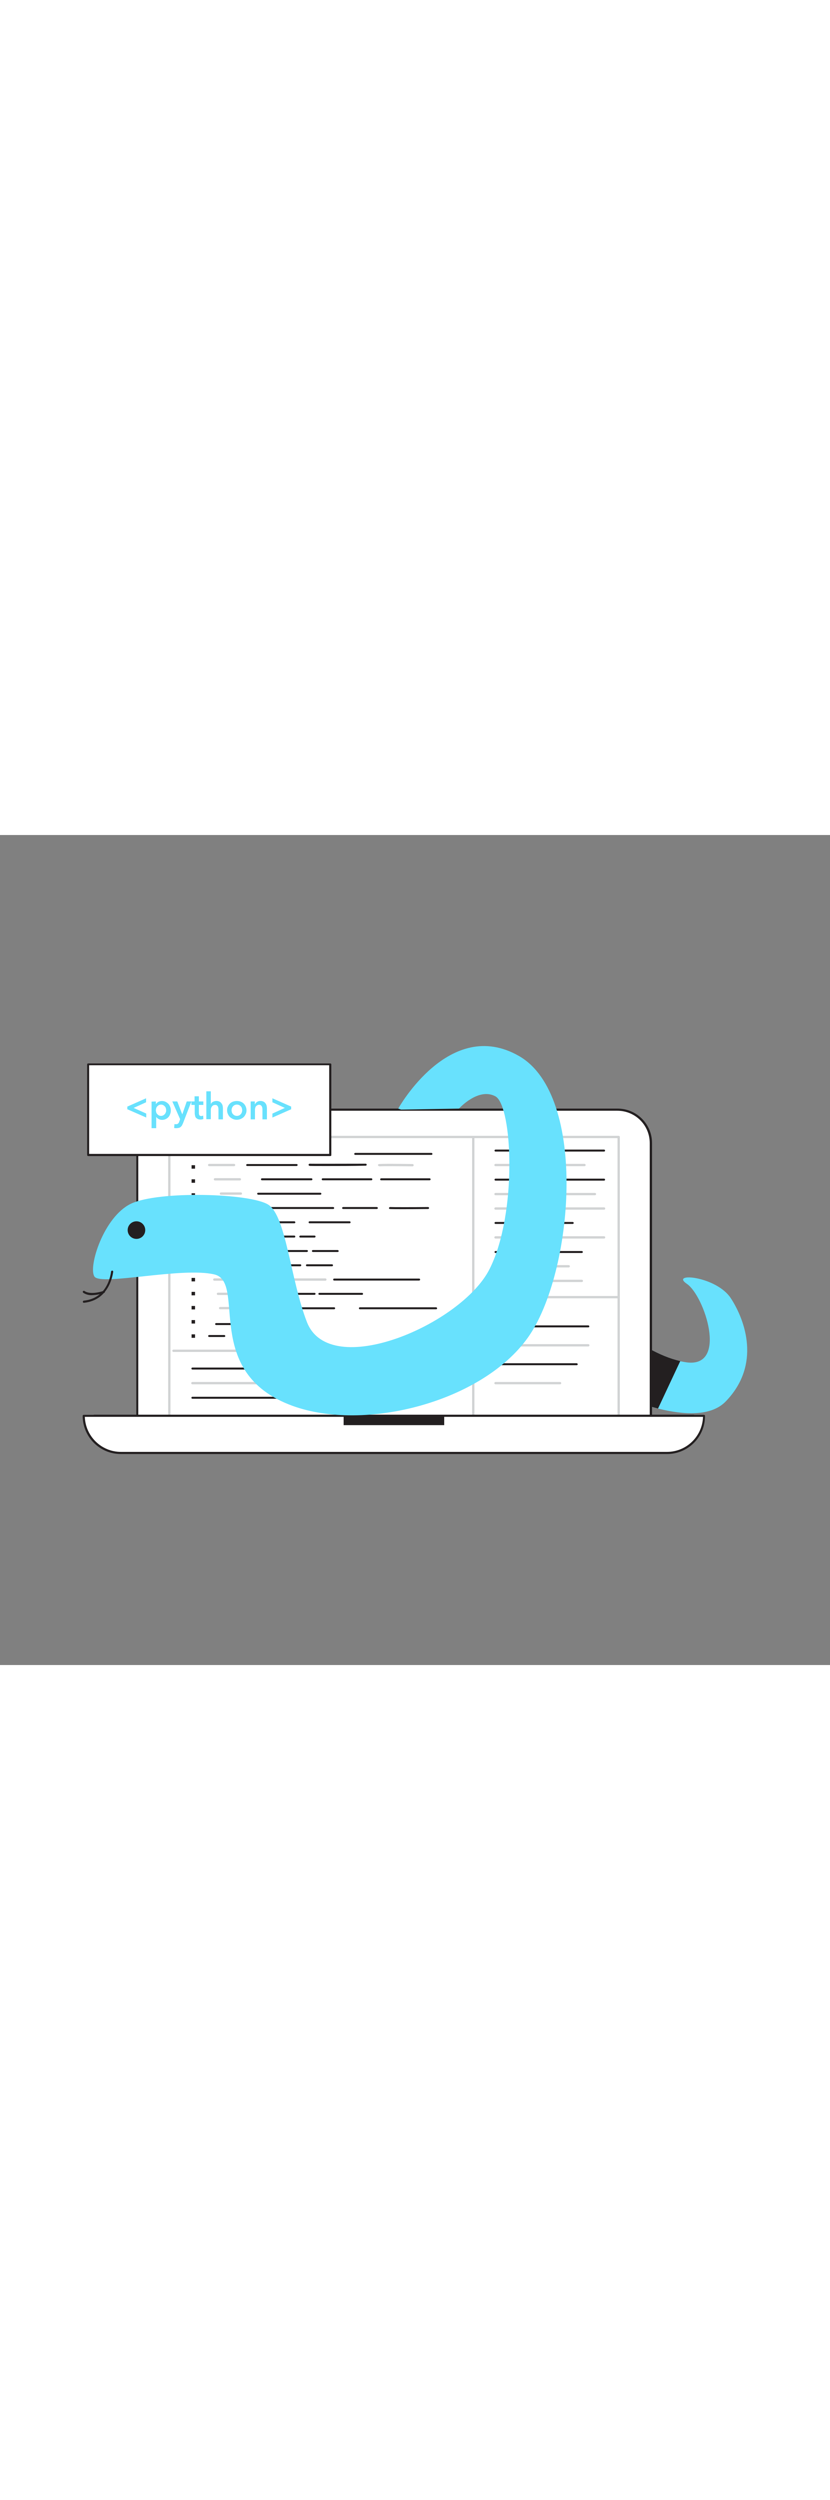 <svg version="1.1" id="Layer_1" xmlns="http://www.w3.org/2000/svg" xmlns:xlink="http://www.w3.org/1999/xlink" x="0px" y="0px" viewBox="0 0 500 500" style="width: 166px;" xml:space="preserve" data-imageid="python-37" imageName="Python" class="illustrations_image">
<rect x="0" y="0" width="500" height="500" fill="#808080" stroke="none"/>
<style type="text/css">
	.st0_python-37{fill:#68E1FD;}
	.st1_python-37{fill:#231F20;}
	.st2_python-37{fill:#FFFFFF;}
	.st3_python-37{fill:#D1D3D4;}
</style>
<g id="Phyton_Snake_python-37">
	<path class="st0_python-37 targetColor" d="M437.2,341.2c-8.7,9-24.8,8.3-40.8,4.3c-7.9-2.1-15.6-4.6-23.1-7.7c-7.8-3.2-15.4-6.7-22.8-10.7l10.2-40.2&#xA;&#9;&#9;c4.4,4.1,9,8,13.8,11.7c9.5,7.2,22.6,15.5,35.3,18.4c1.4,0.3,2.7,0.5,4,0.7c24.9,3.1,10.5-40.2,0-47.3s17.8-4.7,26.5,8.7&#xA;&#9;&#9;S458.5,319.2,437.2,341.2z" style="fill: rgb(104, 225, 253);"/>
	<path class="st1_python-37" d="M409.8,316.9l-13.4,28.6c-7.9-2.1-15.6-4.6-23.1-7.7l1.2-39.2C384,305.7,397.1,314.1,409.8,316.9z"/>
</g>
<g id="Laptop_python-37">
	<path class="st2_python-37" d="M102.8,165.4h269.1c11.1,0,20.1,9,20.1,20.1v164.3l0,0H82.7l0,0V185.6C82.7,174.4,91.7,165.4,102.8,165.4&#xA;&#9;&#9;L102.8,165.4z"/>
	<path class="st1_python-37" d="M392,350.5H82.7c-0.4,0-0.6-0.3-0.6-0.6l0,0V185.6c0-11.5,9.3-20.8,20.8-20.8h269.1c11.5,0,20.8,9.3,20.8,20.8&#xA;&#9;&#9;v164.3C392.7,350.2,392.4,350.5,392,350.5C392,350.5,392,350.5,392,350.5z M83.3,349.2h308.1V185.6c0-10.8-8.7-19.5-19.5-19.5&#xA;&#9;&#9;H102.8c-10.8,0-19.5,8.7-19.5,19.5V349.2z"/>
	<path class="st3_python-37" d="M285.1,350.7c-0.4,0-0.7-0.3-0.7-0.7v0V182c0-0.4,0.3-0.7,0.7-0.7c0.4,0,0.7,0.3,0.7,0.7v168&#xA;&#9;&#9;C285.7,350.4,285.4,350.7,285.1,350.7z"/>
	<path class="st3_python-37" d="M372.7,350.6H102c-0.4,0-0.7-0.3-0.7-0.7l0,0V181.9c0-0.4,0.3-0.7,0.7-0.7h270.7c0.4,0,0.7,0.3,0.7,0.7&#xA;&#9;&#9;c0,0,0,0,0,0v168C373.4,350.3,373.1,350.6,372.7,350.6z M102.7,349.2H372V182.6H102.7L102.7,349.2z"/>
	<path class="st1_python-37" d="M417.8,350.6h-361c-0.4,0-0.7-0.3-0.7-0.7s0.3-0.7,0.7-0.7h361c0.4,0,0.7,0.3,0.7,0.7S418.3,350.6,417.8,350.6&#xA;&#9;&#9;L417.8,350.6z"/>
	<path class="st2_python-37" d="M50.5,349.9h373.7l0,0l0,0c0,12.3-10,22.4-22.4,22.4h-329C60.5,372.2,50.5,362.2,50.5,349.9L50.5,349.9&#xA;&#9;&#9;L50.5,349.9L50.5,349.9z"/>
	<path class="st1_python-37" d="M401.8,372.9h-329c-12.7,0-23-10.3-23-23l0,0c0-0.4,0.3-0.6,0.6-0.6c0,0,0,0,0,0h373.7c0.4,0,0.6,0.3,0.6,0.6&#xA;&#9;&#9;v0C424.8,362.6,414.5,372.9,401.8,372.9L401.8,372.9z M51.1,350.5c0.4,11.7,10,21.1,21.7,21.1h329c11.7,0,21.3-9.3,21.7-21.1&#xA;&#9;&#9;L51.1,350.5z"/>
	<rect x="207" y="349.9" class="st1_python-37" width="60.6" height="5.6"/>
	<path class="st3_python-37" d="M372.7,279.1h-87.6c-0.4,0-0.7-0.3-0.7-0.7c0-0.4,0.3-0.7,0.7-0.7h87.6c0.4,0,0.7,0.3,0.7,0.7&#xA;&#9;&#9;C373.4,278.8,373.1,279.1,372.7,279.1z"/>
	<path class="st3_python-37" d="M285.1,311.4H104.5c-0.4,0-0.7-0.3-0.7-0.7c0-0.4,0.3-0.7,0.7-0.7c0,0,0,0,0,0h180.5c0.4,0,0.7,0.3,0.7,0.7&#xA;&#9;&#9;S285.5,311.4,285.1,311.4C285.1,311.4,285.1,311.4,285.1,311.4z"/>
	<path class="st1_python-37" d="M363.9,190.7h-65.4c-0.4,0-0.6-0.3-0.6-0.6c0-0.4,0.3-0.6,0.6-0.6c0,0,0,0,0,0h65.4c0.4,0,0.6,0.3,0.6,0.6&#xA;&#9;&#9;C364.5,190.4,364.3,190.7,363.9,190.7C363.9,190.7,363.9,190.7,363.9,190.7z"/>
	<path class="st3_python-37" d="M352.1,199.5h-53.6c-0.4,0-0.7-0.3-0.7-0.7c0-0.4,0.3-0.7,0.7-0.7h53.6c0.4,0,0.7,0.3,0.7,0.7&#xA;&#9;&#9;C352.8,199.2,352.5,199.5,352.1,199.5z"/>
	<path class="st1_python-37" d="M363.9,208.2h-65.4c-0.4,0-0.6-0.3-0.6-0.6c0-0.4,0.3-0.6,0.6-0.6c0,0,0,0,0,0h65.4c0.4,0,0.6,0.3,0.6,0.6&#xA;&#9;&#9;C364.5,207.9,364.3,208.2,363.9,208.2C363.9,208.2,363.9,208.2,363.9,208.2z"/>
	<path class="st3_python-37" d="M358.4,217h-59.9c-0.4,0-0.7-0.3-0.7-0.7c0-0.4,0.3-0.7,0.7-0.7h59.9c0.4,0,0.7,0.3,0.7,0.7&#xA;&#9;&#9;C359.1,216.7,358.8,217,358.4,217z"/>
	<path class="st3_python-37" d="M363.9,225.7h-65.4c-0.4,0-0.7-0.3-0.7-0.7c0-0.4,0.3-0.7,0.7-0.7h65.4c0.4,0,0.7,0.3,0.7,0.7&#xA;&#9;&#9;C364.6,225.4,364.3,225.7,363.9,225.7z"/>
	<path class="st1_python-37" d="M345,234.3h-46.5c-0.4,0-0.6-0.3-0.6-0.6c0-0.4,0.3-0.6,0.6-0.6c0,0,0,0,0,0H345c0.4,0,0.6,0.3,0.6,0.6&#xA;&#9;&#9;C345.6,234,345.4,234.3,345,234.3z"/>
	<path class="st3_python-37" d="M363.9,243.1h-65.4c-0.4,0-0.7-0.3-0.7-0.7s0.3-0.7,0.7-0.7c0,0,0,0,0,0h65.4c0.4,0,0.7,0.3,0.7,0.7&#xA;&#9;&#9;C364.6,242.8,364.3,243.1,363.9,243.1z"/>
	<path class="st1_python-37" d="M350.5,251.8h-52c-0.4,0-0.6-0.3-0.6-0.6c0-0.4,0.3-0.6,0.6-0.6c0,0,0,0,0,0h52c0.4,0,0.6,0.3,0.6,0.6&#xA;&#9;&#9;C351.1,251.5,350.9,251.8,350.5,251.8z"/>
	<path class="st3_python-37" d="M342.6,260.5h-44.1c-0.4,0-0.7-0.3-0.7-0.7s0.3-0.7,0.7-0.7c0,0,0,0,0,0h44.1c0.4,0,0.7,0.3,0.7,0.7&#xA;&#9;&#9;S343,260.5,342.6,260.5C342.6,260.5,342.6,260.5,342.6,260.5z"/>
	<path class="st3_python-37" d="M350.5,269.3h-52c-0.4,0-0.7-0.3-0.7-0.7c0-0.4,0.3-0.7,0.7-0.7h52c0.4,0,0.7,0.3,0.7,0.7&#xA;&#9;&#9;S350.9,269.3,350.5,269.3C350.5,269.3,350.5,269.3,350.5,269.3z"/>
	<path class="st3_python-37" d="M141,199.5h-15c-0.4,0-0.7-0.3-0.7-0.7c0-0.4,0.3-0.7,0.7-0.7h15c0.4,0,0.7,0.3,0.7,0.7&#xA;&#9;&#9;C141.7,199.2,141.4,199.5,141,199.5z"/>
	<path class="st1_python-37" d="M178.7,199.4h-29.8c-0.4,0-0.6-0.3-0.6-0.6s0.3-0.6,0.6-0.6h29.8c0.4,0,0.6,0.3,0.6,0.6&#xA;&#9;&#9;C179.3,199.1,179,199.4,178.7,199.4C178.7,199.4,178.7,199.4,178.7,199.4L178.7,199.4z"/>
	<path class="st1_python-37" d="M187.6,208h-29.8c-0.4,0-0.6-0.3-0.6-0.6c0-0.4,0.3-0.6,0.6-0.6h29.8c0.4,0,0.6,0.3,0.6,0.6S188,208,187.6,208&#xA;&#9;&#9;z"/>
	<path class="st3_python-37" d="M144.5,208.1h-15c-0.4,0-0.7-0.3-0.7-0.7c0-0.4,0.3-0.7,0.7-0.7h15c0.4,0,0.7,0.3,0.7,0.7&#xA;&#9;&#9;C145.2,207.8,144.9,208.1,144.5,208.1C144.5,208.1,144.5,208.1,144.5,208.1z"/>
	<path class="st3_python-37" d="M145.1,216.7h-12c-0.4,0-0.7-0.3-0.7-0.7c0-0.4,0.3-0.7,0.7-0.7c0,0,0,0,0,0h12c0.4,0,0.7,0.3,0.7,0.7&#xA;&#9;&#9;C145.8,216.4,145.5,216.7,145.1,216.7C145.1,216.7,145.1,216.7,145.1,216.7z"/>
	<path class="st1_python-37" d="M193,216.7h-37.4c-0.4,0-0.6-0.3-0.7-0.6c0,0,0,0,0,0c0-0.4,0.3-0.6,0.6-0.6H193c0.4,0,0.6,0.3,0.6,0.6&#xA;&#9;&#9;C193.6,216.4,193.4,216.6,193,216.7C193,216.6,193,216.6,193,216.7L193,216.7z"/>
	<path class="st3_python-37" d="M151.5,225.3h-14.9c-0.4,0-0.7-0.3-0.7-0.7c0-0.4,0.3-0.7,0.7-0.7h14.9c0.4,0,0.7,0.3,0.7,0.7&#xA;&#9;&#9;C152.2,225,151.9,225.3,151.5,225.3z"/>
	<path class="st1_python-37" d="M200.7,225.3h-44.4c-0.4,0-0.6-0.3-0.6-0.6s0.3-0.6,0.6-0.6h44.4c0.4,0,0.6,0.3,0.6,0.6&#xA;&#9;&#9;S201.1,225.3,200.7,225.3z"/>
	<path class="st3_python-37" d="M147.5,234h-14.9c-0.4,0-0.7-0.3-0.7-0.7c0-0.4,0.3-0.7,0.7-0.7c0,0,0,0,0,0h14.9c0.4,0,0.7,0.3,0.7,0.7&#xA;&#9;&#9;C148.2,233.7,147.9,234,147.5,234z"/>
	<path class="st1_python-37" d="M177.3,233.9h-24.1c-0.4,0-0.6-0.3-0.6-0.6c0-0.4,0.3-0.6,0.6-0.6c0,0,0,0,0,0h24.1c0.4,0,0.6,0.3,0.6,0.6&#xA;&#9;&#9;C178,233.6,177.7,233.9,177.3,233.9C177.3,233.9,177.3,233.9,177.3,233.9z"/>
	<path class="st1_python-37" d="M210.6,233.9h-24.1c-0.4,0-0.6-0.3-0.6-0.6c0-0.4,0.3-0.6,0.6-0.6c0,0,0,0,0,0h24.1c0.4,0,0.6,0.3,0.6,0.6&#xA;&#9;&#9;C211.2,233.6,211,233.9,210.6,233.9C210.6,233.9,210.6,233.9,210.6,233.9z"/>
	<path class="st3_python-37" d="M137.7,242.6h-5.1c-0.4,0-0.7-0.3-0.7-0.7c0-0.4,0.3-0.7,0.7-0.7c0,0,0,0,0,0h5.1c0.4,0,0.7,0.3,0.7,0.7&#xA;&#9;&#9;C138.4,242.3,138.1,242.6,137.7,242.6C137.7,242.6,137.7,242.6,137.7,242.6z"/>
	<path class="st1_python-37" d="M177.3,242.5h-30.8c-0.4,0-0.6-0.3-0.6-0.6s0.3-0.6,0.6-0.6h30.8c0.4,0,0.6,0.3,0.6,0.6&#xA;&#9;&#9;S177.7,242.5,177.3,242.5z"/>
	<path class="st1_python-37" d="M189.5,242.5h-8.6c-0.4,0-0.6-0.3-0.6-0.6s0.3-0.6,0.6-0.6h8.6c0.4,0,0.6,0.3,0.6,0.6&#xA;&#9;&#9;C190.1,242.2,189.8,242.5,189.5,242.5z"/>
	<path class="st3_python-37" d="M140.7,251.2h-8.1c-0.4,0-0.7-0.3-0.7-0.7c0-0.4,0.3-0.7,0.7-0.7c0,0,0,0,0,0h8.1c0.4,0,0.7,0.3,0.7,0.7&#xA;&#9;&#9;C141.4,250.9,141.1,251.2,140.7,251.2C140.7,251.2,140.7,251.2,140.7,251.2z"/>
	<path class="st1_python-37" d="M184.9,251.2h-36.6c-0.4,0-0.6-0.3-0.6-0.6c0-0.4,0.3-0.6,0.6-0.6c0,0,0,0,0,0h36.6c0.4,0,0.6,0.3,0.6,0.6&#xA;&#9;&#9;C185.5,250.9,185.2,251.2,184.9,251.2C184.9,251.2,184.9,251.2,184.9,251.2z"/>
	<path class="st1_python-37" d="M203.4,251.2h-14.9c-0.4,0-0.6-0.3-0.6-0.6c0-0.4,0.3-0.6,0.6-0.6c0,0,0,0,0,0h14.9c0.4,0,0.6,0.3,0.6,0.6&#xA;&#9;&#9;C204.1,250.9,203.8,251.2,203.4,251.2C203.4,251.2,203.4,251.2,203.4,251.2z"/>
	<path class="st3_python-37" d="M137,259.9h-7.9c-0.4,0-0.7-0.3-0.7-0.7c0-0.4,0.3-0.7,0.7-0.7h7.9c0.4,0,0.7,0.3,0.7,0.7&#xA;&#9;&#9;C137.7,259.5,137.4,259.8,137,259.9z"/>
	<path class="st1_python-37" d="M180.9,259.8h-34.6c-0.4,0-0.6-0.3-0.6-0.6l0,0c0-0.4,0.3-0.6,0.6-0.6h0h34.6c0.4,0,0.6,0.3,0.6,0.6l0,0&#xA;&#9;&#9;C181.5,259.5,181.2,259.8,180.9,259.8L180.9,259.8z"/>
	<path class="st3_python-37" d="M144,268.5h-14.9c-0.4,0-0.7-0.3-0.7-0.7c0-0.4,0.3-0.7,0.7-0.7H144c0.4,0,0.7,0.3,0.7,0.7&#xA;&#9;&#9;C144.7,268.2,144.4,268.5,144,268.5C144,268.5,144,268.5,144,268.5z"/>
	<path class="st3_python-37" d="M161.1,277.1h-29.8c-0.4,0-0.7-0.3-0.7-0.7c0-0.4,0.3-0.7,0.7-0.7h29.8c0.4,0,0.7,0.3,0.7,0.7&#xA;&#9;&#9;C161.8,276.8,161.5,277.1,161.1,277.1C161.1,277.1,161.1,277.1,161.1,277.1z"/>
	<path class="st1_python-37" d="M189.5,277h-20.7c-0.4,0-0.6-0.3-0.6-0.6l0,0c0-0.4,0.3-0.6,0.6-0.6h0h20.7c0.4,0,0.6,0.3,0.6,0.6&#xA;&#9;&#9;C190.1,276.7,189.8,277,189.5,277L189.5,277z"/>
	<path class="st1_python-37" d="M218.1,277h-25.7c-0.4,0-0.6-0.3-0.6-0.6l0,0c0-0.4,0.3-0.6,0.6-0.6h0h25.7c0.4,0,0.6,0.3,0.6,0.6&#xA;&#9;&#9;C218.7,276.7,218.5,277,218.1,277L218.1,277z"/>
	<path class="st3_python-37" d="M176.1,285.7h-43.5c-0.4,0-0.7-0.3-0.7-0.7c0-0.4,0.3-0.7,0.7-0.7h43.5c0.4,0,0.7,0.3,0.7,0.7&#xA;&#9;&#9;C176.8,285.4,176.5,285.7,176.1,285.7L176.1,285.7z"/>
	<path class="st1_python-37" d="M201.3,285.7h-19.6c-0.4,0-0.6-0.3-0.6-0.6l0,0c0-0.4,0.3-0.6,0.6-0.6h0h19.6c0.4,0,0.6,0.3,0.6,0.6&#xA;&#9;&#9;C201.9,285.4,201.6,285.7,201.3,285.7L201.3,285.7z"/>
	<path class="st1_python-37" d="M262.7,285.7h-45.9c-0.4,0-0.6-0.3-0.6-0.6l0,0c0-0.4,0.3-0.6,0.6-0.6h0h45.9c0.4,0,0.6,0.3,0.6,0.6v0&#xA;&#9;&#9;C263.4,285.4,263.1,285.7,262.7,285.7L262.7,285.7z"/>
	<path class="st1_python-37" d="M227,225.3h-20.3c-0.4,0-0.6-0.3-0.6-0.6c0-0.4,0.3-0.6,0.6-0.6H227c0.4,0,0.6,0.3,0.6,0.6&#xA;&#9;&#9;S227.4,225.3,227,225.3z"/>
	<path class="st2_python-37" d="M235,224.6c0.4,0.2,23,0,23,0"/>
	<path class="st1_python-37" d="M241.9,225.4c-6.9,0-7.1-0.1-7.2-0.1c-0.3-0.1-0.5-0.5-0.3-0.8c0,0,0,0,0,0c0.1-0.3,0.4-0.4,0.7-0.4&#xA;&#9;&#9;c1,0.1,14.2,0.1,22.8,0c0.3,0,0.6,0.3,0.6,0.6c0,0.3-0.3,0.6-0.6,0.6c0,0,0,0,0,0C250.4,225.4,245.4,225.4,241.9,225.4z"/>
	<path class="st1_python-37" d="M223.7,208h-29.3c-0.4,0-0.6-0.3-0.6-0.6c0-0.4,0.3-0.6,0.6-0.6h29.3c0.4,0,0.6,0.3,0.6,0.6&#xA;&#9;&#9;S224.1,208,223.7,208z"/>
	<path class="st1_python-37" d="M258.8,208h-29.2c-0.4,0-0.6-0.3-0.6-0.6s0.3-0.6,0.6-0.6h29.2c0.4,0,0.6,0.3,0.6,0.6&#xA;&#9;&#9;C259.4,207.7,259.2,208,258.8,208z"/>
	<path class="st2_python-37" d="M186.5,198.8c0.4,0.1,33.8,0,33.8,0"/>
	<path class="st1_python-37" d="M196.7,199.4c-5.9,0-10.1,0-10.3-0.1c-0.3-0.1-0.6-0.4-0.5-0.8c0.1-0.3,0.4-0.5,0.7-0.5c1,0.1,24.7,0,33.7,0&#xA;&#9;&#9;l0,0c0.4,0,0.6,0.3,0.6,0.6c0,0.4-0.3,0.6-0.6,0.6c0,0,0,0,0,0C212.3,199.4,203.3,199.4,196.7,199.4z"/>
	<path class="st3_python-37" d="M228.4,199.5c-0.4,0-0.7-0.3-0.7-0.7c0-0.2,0.1-0.4,0.3-0.5c0.2-0.1,0.6-0.4,20.5-0.1c0.4,0,0.7,0.3,0.7,0.7&#xA;&#9;&#9;c0,0,0,0,0,0c0,0.4-0.3,0.7-0.7,0.7l0,0c-7.1-0.1-18.7-0.2-19.8,0C228.5,199.5,228.4,199.5,228.4,199.5z"/>
	<path class="st1_python-37" d="M200,259.8h-15.1c-0.4,0-0.6-0.3-0.6-0.6l0,0c0-0.4,0.3-0.6,0.6-0.6h0H200c0.4,0,0.6,0.3,0.6,0.6l0,0&#xA;&#9;&#9;C200.6,259.5,200.4,259.8,200,259.8L200,259.8z"/>
	<path class="st1_python-37" d="M165.3,268.4h-11.1c-0.4,0-0.6-0.3-0.6-0.6c0-0.4,0.3-0.6,0.6-0.6h11.1c0.4,0,0.6,0.3,0.6,0.6&#xA;&#9;&#9;C165.9,268.1,165.7,268.4,165.3,268.4z"/>
	<path class="st3_python-37" d="M196,268.5h-26.5c-0.4,0-0.7-0.3-0.7-0.7c0-0.4,0.3-0.7,0.7-0.7c0,0,0,0,0,0H196c0.4,0,0.7,0.3,0.7,0.7&#xA;&#9;&#9;C196.7,268.2,196.4,268.5,196,268.5C196,268.5,196,268.5,196,268.5z"/>
	<path class="st1_python-37" d="M252.5,268.4h-51.2c-0.4,0-0.6-0.3-0.6-0.6c0-0.4,0.3-0.6,0.6-0.6h51.2c0.4,0,0.6,0.3,0.6,0.6&#xA;&#9;&#9;C253.1,268.1,252.8,268.4,252.5,268.4L252.5,268.4z"/>
	<path class="st3_python-37" d="M173.2,192.7h-43.5c-0.4,0-0.7-0.3-0.7-0.7c0-0.4,0.3-0.7,0.7-0.7h43.5c0.4,0,0.7,0.3,0.7,0.7&#xA;&#9;&#9;C173.9,192.4,173.6,192.7,173.2,192.7C173.2,192.7,173.2,192.7,173.2,192.7z"/>
	<path class="st1_python-37" d="M198.4,192.7h-19.6c-0.4,0-0.6-0.3-0.6-0.6c0-0.4,0.3-0.6,0.6-0.6c0,0,0,0,0,0h19.6c0.4,0,0.6,0.3,0.6,0.6&#xA;&#9;&#9;C199,192.4,198.7,192.7,198.4,192.7C198.4,192.7,198.4,192.7,198.4,192.7z"/>
	<path class="st1_python-37" d="M259.9,192.7H214c-0.4,0-0.6-0.3-0.6-0.6c0-0.4,0.3-0.6,0.6-0.6c0,0,0,0,0,0h45.9c0.4,0,0.6,0.3,0.6,0.6&#xA;&#9;&#9;C260.5,192.4,260.3,192.7,259.9,192.7C259.9,192.7,259.9,192.7,259.9,192.7L259.9,192.7z"/>
	<path class="st1_python-37" d="M150.2,295.2h-20c-0.4,0-0.6-0.3-0.6-0.6l0,0c0-0.4,0.3-0.6,0.6-0.6h0h20c0.4,0,0.6,0.3,0.6,0.6l0,0&#xA;&#9;&#9;C150.8,294.9,150.5,295.2,150.2,295.2L150.2,295.2z"/>
	<path class="st1_python-37" d="M163.8,295.2h-5.9c-0.4,0-0.6-0.3-0.6-0.6c0-0.4,0.3-0.6,0.6-0.6c0,0,0,0,0,0h5.9c0.4,0,0.6,0.3,0.6,0.6l0,0&#xA;&#9;&#9;C164.4,294.9,164.1,295.2,163.8,295.2z"/>
	<path class="st1_python-37" d="M135.2,302.4H126c-0.4,0-0.6-0.3-0.6-0.6l0,0c0-0.4,0.3-0.6,0.6-0.6c0,0,0,0,0,0h9.1c0.4,0,0.6,0.3,0.6,0.6&#xA;&#9;&#9;l0,0C135.8,302.1,135.5,302.3,135.2,302.4z"/>
	<rect x="115.4" y="190.4" class="st1_python-37" width="2.1" height="2.1"/>
	<rect x="115.4" y="198.9" class="st1_python-37" width="2.1" height="2.1"/>
	<rect x="115.4" y="207.4" class="st1_python-37" width="2.1" height="2.1"/>
	<rect x="115.4" y="215.8" class="st1_python-37" width="2.1" height="2.1"/>
	<rect x="115.4" y="224.3" class="st1_python-37" width="2.1" height="2.1"/>
	<rect x="115.4" y="232.8" class="st1_python-37" width="2.1" height="2.1"/>
	<rect x="115.4" y="241.3" class="st1_python-37" width="2.1" height="2.1"/>
	<rect x="115.4" y="249.8" class="st1_python-37" width="2.1" height="2.1"/>
	<rect x="115.4" y="258.3" class="st1_python-37" width="2.1" height="2.1"/>
	<rect x="115.4" y="266.8" class="st1_python-37" width="2.1" height="2.1"/>
	<rect x="115.4" y="275.2" class="st1_python-37" width="2.1" height="2.1"/>
	<rect x="115.4" y="283.7" class="st1_python-37" width="2.1" height="2.1"/>
	<rect x="115.4" y="292.2" class="st1_python-37" width="2.1" height="2.1"/>
	<rect x="115.4" y="300.8" class="st1_python-37" width="2.1" height="2.1"/>
	<path class="st1_python-37" d="M354.4,296.6h-56c-0.4,0-0.6-0.3-0.6-0.6v0c0-0.4,0.3-0.6,0.6-0.6h0h56c0.4,0,0.6,0.3,0.6,0.6v0&#xA;&#9;&#9;C355.1,296.3,354.8,296.6,354.4,296.6L354.4,296.6z"/>
	<path class="st3_python-37" d="M354.4,308.1h-56c-0.4,0-0.7-0.3-0.7-0.7c0-0.4,0.3-0.7,0.7-0.7h56c0.4,0,0.7,0.3,0.7,0.7&#xA;&#9;&#9;C355.1,307.8,354.8,308.1,354.4,308.1z"/>
	<path class="st1_python-37" d="M347.4,319.4h-49c-0.4,0-0.6-0.3-0.6-0.6v0c0-0.4,0.3-0.6,0.6-0.6h0h49c0.4,0,0.6,0.3,0.6,0.6v0&#xA;&#9;&#9;C348.1,319.1,347.8,319.4,347.4,319.4L347.4,319.4z"/>
	<path class="st3_python-37" d="M337.4,330.9h-38.9c-0.4,0-0.7-0.3-0.7-0.7s0.3-0.7,0.7-0.7c0,0,0,0,0,0h38.9c0.4,0,0.7,0.3,0.7,0.7&#xA;&#9;&#9;S337.8,330.9,337.4,330.9C337.4,330.9,337.4,330.9,337.4,330.9z"/>
	<path class="st1_python-37" d="M267.1,322H115.9c-0.4,0-0.6-0.3-0.6-0.6l0,0c0-0.4,0.3-0.6,0.6-0.6c0,0,0,0,0,0h151.2c0.4,0,0.6,0.3,0.6,0.6&#xA;&#9;&#9;v0C267.7,321.7,267.5,322,267.1,322L267.1,322z"/>
	<path class="st3_python-37" d="M267.1,330.9H115.9c-0.4,0-0.7-0.3-0.7-0.7c0-0.4,0.3-0.7,0.7-0.7h151.2c0.4,0,0.7,0.3,0.7,0.7&#xA;&#9;&#9;S267.5,330.9,267.1,330.9C267.1,330.9,267.1,330.9,267.1,330.9z"/>
	<path class="st1_python-37" d="M246.4,339.6H115.9c-0.4,0-0.6-0.3-0.6-0.6l0,0c0-0.4,0.3-0.6,0.6-0.6c0,0,0,0,0,0h130.6&#xA;&#9;&#9;c0.4,0,0.6,0.3,0.6,0.6C247.1,339.3,246.8,339.6,246.4,339.6L246.4,339.6z"/>
</g>
<g id="Phyton_python-37">
	<path id="phyton_snake-2_python-37" class="st0_python-37 targetColor" d="M239.9,164.8c0,0,30.9-55.6,72.7-31.7s32.9,131.2,5.3,169.8s-98.1,56.8-141.6,41&#xA;&#9;&#9;c-55.2-20.1-27.5-74.6-47.2-79.2s-68.3,7-72.2,1.3s5.5-36,22-43.9s72.3-6.4,82.9,0.7s13.3,45.5,23.1,70.6&#xA;&#9;&#9;c13.8,35.5,93.1,1.6,110-31.9s13.8-98.6,3.5-104.1s-21.9,7.4-21.9,7.4l-34.9,0.6" style="fill: rgb(104, 225, 253);"/>
	<path class="st1_python-37" d="M50.5,281.8c-0.3,0-0.6-0.3-0.6-0.6c0-0.3,0.2-0.7,0.6-0.7c0,0,0,0,0,0c14.9-1.5,16.3-16.9,16.4-17.5&#xA;&#9;&#9;c0-0.3,0.3-0.6,0.7-0.6c0.4,0,0.6,0.3,0.6,0.7c0,0,0,0,0,0C68.1,263.3,66.6,280.2,50.5,281.8L50.5,281.8z"/>
	<circle class="st1_python-37" cx="82.2" cy="238" r="5.3"/>
	<path class="st1_python-37" d="M55.5,277.2c-1.9,0.1-3.7-0.4-5.3-1.4c-0.3-0.2-0.4-0.6-0.3-0.9c0.2-0.3,0.6-0.4,0.9-0.3c0,0,0.1,0,0.1,0.1&#xA;&#9;&#9;c3.8,2.6,11.4,0,11.5-0.1c0.3-0.1,0.7,0.1,0.8,0.4c0.1,0.3-0.1,0.7-0.4,0.8c0,0,0,0,0,0C60.4,276.7,57.9,277.1,55.5,277.2z"/>
</g>
<g id="Phyton-2_python-37">
	<rect x="53.1" y="138.1" class="st2_python-37" width="145.9" height="54.7"/>
	<path class="st1_python-37" d="M199,193.4H53.1c-0.3,0-0.6-0.3-0.6-0.6c0,0,0,0,0,0v-54.6c0-0.4,0.3-0.6,0.6-0.6H199c0.4,0,0.6,0.3,0.6,0.6&#xA;&#9;&#9;v54.7C199.6,193.1,199.4,193.4,199,193.4z M53.7,192.1h144.6v-53.4H53.7V192.1z"/>
	<path class="st0_python-37 targetColor" d="M76.7,165.2v-1.6l11.3-5v2.4l-7.5,3.4l7.6,3.4v2.4L76.7,165.2z" style="fill: rgb(104, 225, 253);"/>
	<path class="st0_python-37 targetColor" d="M93.9,160.5v1.5H94c0.2-0.2,0.3-0.4,0.5-0.6c0.2-0.2,0.5-0.4,0.8-0.6c0.3-0.2,0.7-0.3,1-0.4&#xA;&#9;&#9;c1.1-0.3,2.3-0.2,3.4,0.3c0.6,0.3,1.2,0.7,1.7,1.2c0.5,0.5,0.8,1.1,1.1,1.8c0.3,0.7,0.4,1.5,0.4,2.2c0,0.8-0.1,1.5-0.4,2.2&#xA;&#9;&#9;c-0.2,0.7-0.6,1.3-1,1.8c-1,1.1-2.4,1.7-3.8,1.7c-0.7,0-1.4-0.1-2.1-0.5c-0.6-0.3-1.1-0.7-1.5-1.3l0,0v6.8h-2.8v-16L93.9,160.5z&#xA;&#9;&#9; M100.1,165.8c0-0.4-0.1-0.8-0.2-1.2c-0.1-0.4-0.3-0.8-0.6-1.1c-0.3-0.3-0.6-0.6-1-0.8c-0.4-0.2-0.9-0.3-1.3-0.3&#xA;&#9;&#9;c-0.5,0-0.9,0.1-1.3,0.3c-0.4,0.2-0.7,0.5-1,0.8c-0.3,0.3-0.5,0.7-0.6,1.1c-0.1,0.4-0.2,0.8-0.2,1.2c0,0.4,0.1,0.8,0.2,1.2&#xA;&#9;&#9;c0.1,0.4,0.3,0.8,0.6,1.1c0.3,0.3,0.6,0.6,1,0.8c0.4,0.2,0.9,0.3,1.3,0.3c0.5,0,0.9-0.1,1.3-0.3c0.4-0.2,0.7-0.5,1-0.8&#xA;&#9;&#9;c0.3-0.3,0.4-0.7,0.6-1.1C100.1,166.6,100.1,166.2,100.1,165.8z" style="fill: rgb(104, 225, 253);"/>
	<path class="st0_python-37 targetColor" d="M103.8,160.5h3l3,7.8l0,0l2.7-7.8h2.8l-5,13c-0.2,0.4-0.4,0.9-0.6,1.3c-0.2,0.4-0.5,0.7-0.8,1&#xA;&#9;&#9;c-0.3,0.3-0.7,0.5-1.1,0.6c-0.5,0.1-1,0.2-1.5,0.2c-0.2,0-0.4,0-0.7,0c-0.2,0-0.5-0.1-0.7-0.1l0.2-2.4c0.2,0.1,0.3,0.1,0.5,0.1&#xA;&#9;&#9;c0.2,0,0.3,0,0.5,0c0.2,0,0.5,0,0.7-0.1c0.2-0.1,0.4-0.2,0.5-0.3c0.1-0.2,0.3-0.3,0.4-0.5c0.1-0.2,0.2-0.4,0.3-0.7l0.5-1.4&#xA;&#9;&#9;L103.8,160.5z" style="fill: rgb(104, 225, 253);"/>
	<path class="st0_python-37 targetColor" d="M115.3,162.6v-2.1h1.9v-3.1h2.6v3.1h2.7v2.1h-2.7v5c0,0.4,0.1,0.8,0.3,1.2c0.2,0.3,0.6,0.5,1.1,0.5&#xA;&#9;&#9;c0.2,0,0.4,0,0.6-0.1c0.2,0,0.4-0.1,0.6-0.2l0.1,2.1c-0.3,0.1-0.6,0.2-0.8,0.2c-0.3,0.1-0.6,0.1-0.9,0.1c-0.6,0-1.2-0.1-1.7-0.3&#xA;&#9;&#9;c-0.4-0.2-0.8-0.5-1.1-0.8c-0.3-0.4-0.4-0.8-0.5-1.2c-0.1-0.5-0.2-1-0.2-1.5v-5L115.3,162.6z" style="fill: rgb(104, 225, 253);"/>
	<path class="st0_python-37 targetColor" d="M130.4,160.2c0.6,0,1.2,0.1,1.8,0.4c0.5,0.2,0.9,0.6,1.2,1c0.3,0.4,0.6,0.9,0.7,1.4c0.1,0.5,0.2,1.1,0.2,1.6&#xA;&#9;&#9;v6.7h-2.7v-5.9c0-0.3,0-0.7-0.1-1c0-0.3-0.1-0.6-0.3-0.9c-0.3-0.6-0.9-1-1.6-0.9c-0.4,0-0.8,0.1-1.1,0.2c-0.3,0.2-0.6,0.4-0.8,0.7&#xA;&#9;&#9;c-0.2,0.3-0.4,0.6-0.5,0.9c-0.1,0.3-0.2,0.7-0.2,1v5.8h-2.7v-16.8h2.7v7.7l0,0c0.1-0.2,0.3-0.5,0.4-0.7c0.2-0.2,0.4-0.4,0.7-0.6&#xA;&#9;&#9;C128.9,160.4,129.6,160.2,130.4,160.2L130.4,160.2z" style="fill: rgb(104, 225, 253);"/>
	<path class="st0_python-37 targetColor" d="M136.8,165.8c0-0.8,0.1-1.6,0.5-2.3c0.6-1.4,1.7-2.4,3.1-2.9c1.5-0.5,3.1-0.5,4.5,0c1.4,0.5,2.5,1.5,3.1,2.9&#xA;&#9;&#9;c0.3,0.7,0.5,1.5,0.5,2.3c0,0.8-0.1,1.6-0.5,2.3c-0.3,0.7-0.7,1.3-1.2,1.8c-0.5,0.5-1.2,0.9-1.9,1.2c-1.5,0.6-3.1,0.6-4.5,0&#xA;&#9;&#9;c-0.7-0.3-1.3-0.7-1.9-1.2c-0.5-0.5-0.9-1.1-1.2-1.8C136.9,167.3,136.8,166.6,136.8,165.8z M139.5,165.8c0,0.4,0.1,0.8,0.2,1.2&#xA;&#9;&#9;c0.1,0.4,0.3,0.8,0.6,1.1c0.3,0.3,0.6,0.6,1,0.8c0.9,0.4,1.9,0.4,2.8,0c0.4-0.2,0.7-0.5,1-0.8c0.3-0.3,0.4-0.7,0.6-1.1&#xA;&#9;&#9;c0.1-0.4,0.2-0.8,0.2-1.2c0-0.4-0.1-0.8-0.2-1.2c-0.1-0.4-0.3-0.8-0.6-1.1c-0.3-0.3-0.6-0.6-1-0.8c-0.9-0.4-1.9-0.4-2.8,0&#xA;&#9;&#9;c-0.4,0.2-0.7,0.5-1,0.8c-0.3,0.3-0.4,0.7-0.6,1.1C139.6,164.9,139.5,165.3,139.5,165.8z" style="fill: rgb(104, 225, 253);"/>
	<path class="st0_python-37 targetColor" d="M151,160.5h2.5v1.7h0.1c0.6-1.3,1.9-2,3.3-2c0.6,0,1.2,0.1,1.8,0.4c0.5,0.2,0.9,0.6,1.2,1&#xA;&#9;&#9;c0.3,0.4,0.6,0.9,0.7,1.4c0.1,0.5,0.2,1.1,0.2,1.6v6.7h-2.7v-5.9c0-0.3,0-0.7-0.1-1c0-0.3-0.1-0.6-0.3-0.9&#xA;&#9;&#9;c-0.1-0.3-0.4-0.5-0.6-0.7c-0.3-0.2-0.6-0.3-1-0.3c-0.4,0-0.8,0.1-1.1,0.3c-0.3,0.2-0.6,0.4-0.8,0.6c-0.2,0.3-0.4,0.6-0.4,0.9&#xA;&#9;&#9;c-0.1,0.3-0.2,0.7-0.2,1.1v5.9H151V160.5z" style="fill: rgb(104, 225, 253);"/>
	<path class="st0_python-37 targetColor" d="M175.4,163.6v1.6l-11.3,5v-2.4l7.5-3.4l-7.5-3.4v-2.4L175.4,163.6z" style="fill: rgb(104, 225, 253);"/>
</g>
</svg>